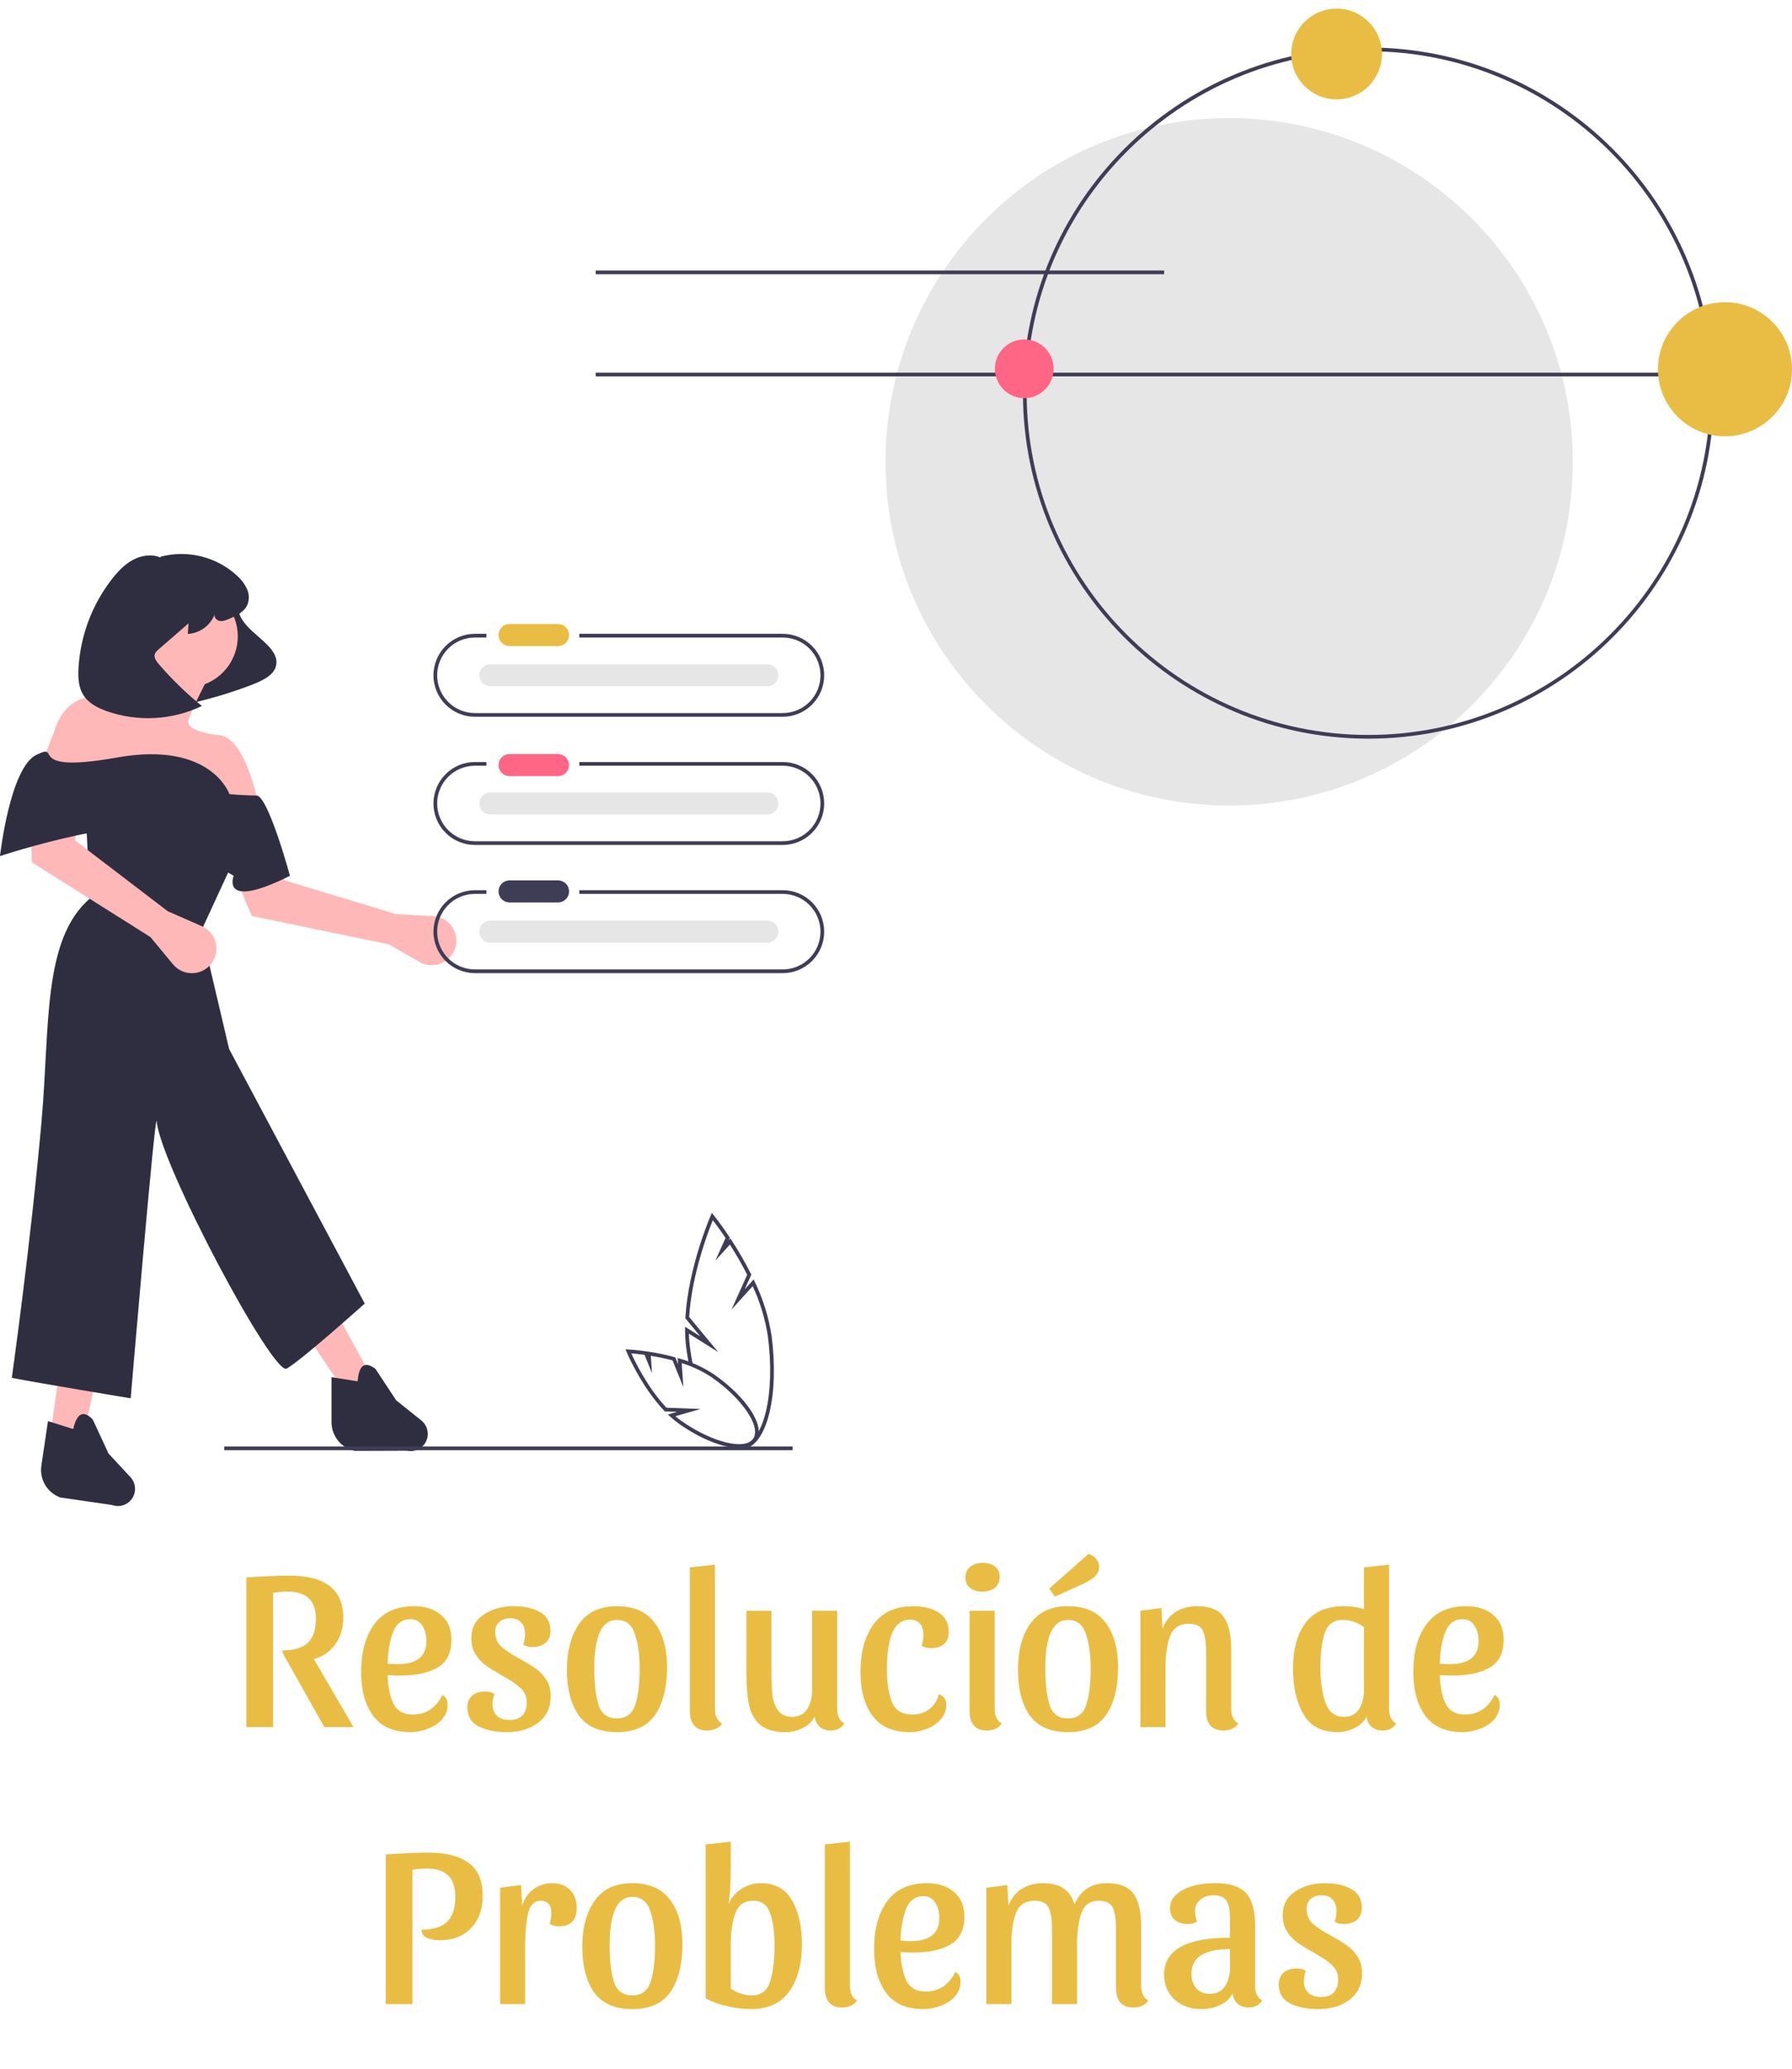 <svg width="110" height="127" viewBox="0 0 110 127" fill="none" xmlns="http://www.w3.org/2000/svg">
  <path
    d="M21.072 99.294C21.072 99.929 20.909 100.47 20.582 100.918C20.265 101.366 19.826 101.669 19.266 101.828L21.702 106H19.91L17.418 101.576C17.362 101.473 17.334 101.38 17.334 101.296C18.034 101.296 18.552 101.142 18.888 100.834C19.224 100.517 19.392 100.022 19.392 99.35C19.392 98.79 19.248 98.375 18.958 98.104C18.678 97.824 18.244 97.684 17.656 97.684C17.367 97.684 17.068 97.707 16.76 97.754V106H15.122L15.122 96.816C16.224 96.741 17.101 96.704 17.754 96.704C19.966 96.704 21.072 97.567 21.072 99.294ZM27.152 104.026C27.366 104.129 27.474 104.329 27.474 104.628C27.474 104.964 27.362 105.263 27.138 105.524C26.914 105.776 26.624 105.967 26.27 106.098C25.915 106.238 25.556 106.308 25.192 106.308C24.165 106.308 23.404 105.977 22.91 105.314C22.415 104.642 22.168 103.741 22.168 102.612C22.168 101.408 22.434 100.437 22.966 99.7C23.507 98.953 24.324 98.58 25.416 98.58C26.106 98.58 26.662 98.762 27.082 99.126C27.502 99.481 27.712 99.985 27.712 100.638C27.712 101.45 27.427 102.019 26.858 102.346C26.298 102.673 25.532 102.836 24.562 102.836C24.291 102.836 24.034 102.827 23.792 102.808C23.82 103.545 23.941 104.133 24.156 104.572C24.38 105.011 24.772 105.23 25.332 105.23C25.742 105.23 26.102 105.127 26.41 104.922C26.727 104.707 26.974 104.409 27.152 104.026ZM25.192 99.378C24.688 99.378 24.333 99.644 24.128 100.176C23.922 100.699 23.81 101.343 23.792 102.108C24.072 102.127 24.277 102.136 24.408 102.136C25.584 102.136 26.172 101.665 26.172 100.722C26.172 100.339 26.088 100.022 25.92 99.77C25.761 99.509 25.518 99.378 25.192 99.378ZM31.324 99.322C31.044 99.322 30.82 99.397 30.652 99.546C30.484 99.686 30.4 99.891 30.4 100.162C30.4 100.526 30.521 100.825 30.764 101.058C31.016 101.282 31.398 101.534 31.912 101.814C32.322 102.038 32.649 102.239 32.892 102.416C33.144 102.593 33.358 102.822 33.536 103.102C33.713 103.373 33.802 103.704 33.802 104.096C33.802 104.805 33.545 105.351 33.032 105.734C32.528 106.117 31.884 106.308 31.1 106.308C30.419 106.308 29.845 106.191 29.378 105.958C28.921 105.725 28.692 105.337 28.692 104.796C28.692 104.479 28.79 104.236 28.986 104.068C29.182 103.9 29.448 103.816 29.784 103.816C30.026 103.816 30.213 103.867 30.344 103.97C30.269 104.194 30.232 104.404 30.232 104.6C30.232 104.899 30.325 105.137 30.512 105.314C30.698 105.482 30.951 105.566 31.268 105.566C31.613 105.566 31.875 105.477 32.052 105.3C32.239 105.113 32.332 104.843 32.332 104.488C32.332 104.124 32.206 103.83 31.954 103.606C31.711 103.373 31.333 103.116 30.82 102.836C30.409 102.603 30.078 102.397 29.826 102.22C29.583 102.043 29.373 101.819 29.196 101.548C29.018 101.268 28.93 100.932 28.93 100.54C28.93 99.915 29.182 99.434 29.686 99.098C30.19 98.753 30.801 98.58 31.52 98.58C32.182 98.58 32.724 98.701 33.144 98.944C33.573 99.177 33.788 99.565 33.788 100.106C33.788 100.423 33.685 100.666 33.48 100.834C33.284 101.002 33.018 101.086 32.682 101.086C32.439 101.086 32.252 101.035 32.122 100.932C32.197 100.708 32.234 100.498 32.234 100.302C32.234 99.994 32.154 99.756 31.996 99.588C31.846 99.411 31.622 99.322 31.324 99.322ZM37.867 98.58C38.912 98.58 39.687 98.921 40.191 99.602C40.694 100.274 40.947 101.184 40.947 102.332C40.947 103.555 40.704 104.525 40.218 105.244C39.733 105.953 38.949 106.308 37.867 106.308C36.803 106.308 36.023 105.967 35.529 105.286C35.043 104.605 34.8 103.667 34.8 102.472C34.8 101.315 35.053 100.377 35.556 99.658C36.06 98.939 36.831 98.58 37.867 98.58ZM37.867 105.468C38.445 105.468 38.823 105.183 39.001 104.614C39.178 104.045 39.267 103.307 39.267 102.402C39.267 101.571 39.169 100.867 38.972 100.288C38.786 99.709 38.417 99.42 37.867 99.42C36.943 99.42 36.48 100.414 36.48 102.402C36.48 103.307 36.565 104.045 36.733 104.614C36.91 105.183 37.288 105.468 37.867 105.468ZM43.886 96.032V104.852C43.886 105.309 44.03 105.617 44.32 105.776C44.245 105.916 44.119 106.023 43.942 106.098C43.774 106.173 43.596 106.21 43.41 106.21C43.055 106.21 42.789 106.107 42.612 105.902C42.434 105.697 42.346 105.407 42.346 105.034V96.2L43.886 96.032ZM51.389 104.852C51.389 105.309 51.534 105.617 51.823 105.776C51.748 105.916 51.636 106.023 51.487 106.098C51.347 106.173 51.184 106.21 50.997 106.21C50.726 106.21 50.502 106.135 50.325 105.986C50.148 105.827 50.04 105.617 50.003 105.356C49.854 105.664 49.611 105.897 49.275 106.056C48.948 106.224 48.594 106.308 48.211 106.308C47.539 106.308 47.026 106.163 46.671 105.874C46.326 105.575 46.097 105.174 45.985 104.67C45.873 104.157 45.817 103.499 45.817 102.696V98.86H47.357V102.626C47.357 103.195 47.376 103.667 47.413 104.04C47.46 104.404 47.576 104.717 47.763 104.978C47.95 105.239 48.234 105.37 48.617 105.37C49.028 105.37 49.336 105.216 49.541 104.908C49.746 104.591 49.849 104.199 49.849 103.732V98.86H51.389V104.852ZM55.844 99.406C54.911 99.406 54.444 100.423 54.444 102.458C54.444 103.289 54.547 103.961 54.752 104.474C54.967 104.978 55.377 105.23 55.984 105.23C56.395 105.23 56.745 105.123 57.034 104.908C57.333 104.684 57.533 104.371 57.636 103.97C57.795 104.045 57.907 104.133 57.972 104.236C58.047 104.329 58.084 104.46 58.084 104.628C58.084 104.964 57.972 105.263 57.748 105.524C57.533 105.776 57.253 105.967 56.908 106.098C56.563 106.238 56.208 106.308 55.844 106.308C54.817 106.308 54.057 105.977 53.562 105.314C53.067 104.642 52.82 103.741 52.82 102.612C52.82 101.408 53.086 100.437 53.618 99.7C54.159 98.953 54.971 98.58 56.054 98.58C56.689 98.58 57.211 98.711 57.622 98.972C58.033 99.233 58.238 99.635 58.238 100.176C58.238 100.493 58.14 100.736 57.944 100.904C57.748 101.072 57.482 101.156 57.146 101.156C57.043 101.156 56.936 101.142 56.824 101.114C56.721 101.086 56.637 101.049 56.572 101.002C56.647 100.778 56.684 100.568 56.684 100.372C56.684 99.728 56.404 99.406 55.844 99.406ZM60.328 95.92C60.636 95.92 60.883 95.995 61.07 96.144C61.266 96.293 61.364 96.508 61.364 96.788C61.364 97.077 61.261 97.301 61.056 97.46C60.86 97.609 60.603 97.684 60.286 97.684C59.978 97.684 59.731 97.609 59.544 97.46C59.358 97.311 59.264 97.096 59.264 96.816C59.264 96.527 59.362 96.307 59.558 96.158C59.764 95.999 60.02 95.92 60.328 95.92ZM61.056 104.852C61.056 105.309 61.201 105.617 61.49 105.776C61.416 105.916 61.294 106.023 61.126 106.098C60.958 106.173 60.776 106.21 60.58 106.21C60.225 106.21 59.959 106.107 59.782 105.902C59.605 105.697 59.516 105.407 59.516 105.034V98.86H61.056V104.852ZM65.552 98.58C66.597 98.58 67.372 98.921 67.876 99.602C68.38 100.274 68.632 101.184 68.632 102.332C68.632 103.555 68.389 104.525 67.904 105.244C67.419 105.953 66.635 106.308 65.552 106.308C64.488 106.308 63.709 105.967 63.214 105.286C62.729 104.605 62.486 103.667 62.486 102.472C62.486 101.315 62.738 100.377 63.242 99.658C63.746 98.939 64.516 98.58 65.552 98.58ZM65.552 105.468C66.131 105.468 66.509 105.183 66.686 104.614C66.863 104.045 66.952 103.307 66.952 102.402C66.952 101.571 66.854 100.867 66.658 100.288C66.471 99.709 66.103 99.42 65.552 99.42C64.628 99.42 64.166 100.414 64.166 102.402C64.166 103.307 64.25 104.045 64.418 104.614C64.595 105.183 64.973 105.468 65.552 105.468ZM66.812 95.374C66.999 95.421 67.153 95.519 67.274 95.668C67.405 95.817 67.47 95.985 67.47 96.172C67.47 96.424 67.358 96.639 67.134 96.816C66.91 96.993 66.625 97.157 66.28 97.306L64.754 97.992L64.404 97.502L66.812 95.374ZM70.003 98.86L71.291 98.692L71.361 99.952C71.538 99.504 71.809 99.163 72.173 98.93C72.546 98.697 72.98 98.58 73.475 98.58C74.259 98.58 74.805 98.799 75.113 99.238C75.421 99.667 75.575 100.325 75.575 101.212V104.852C75.575 105.309 75.72 105.617 76.009 105.776C75.934 105.916 75.813 106.023 75.645 106.098C75.477 106.173 75.3 106.21 75.113 106.21C74.749 106.21 74.478 106.107 74.301 105.902C74.124 105.697 74.035 105.407 74.035 105.034V101.408C74.035 100.82 73.97 100.381 73.839 100.092C73.708 99.803 73.419 99.658 72.971 99.658C72.402 99.658 72.019 99.91 71.823 100.414C71.636 100.918 71.543 101.567 71.543 102.36V106H70.003V98.86ZM85.265 104.852C85.265 105.309 85.409 105.617 85.699 105.776C85.624 105.916 85.512 106.023 85.363 106.098C85.223 106.173 85.059 106.21 84.873 106.21C84.602 106.21 84.378 106.135 84.201 105.986C84.023 105.827 83.916 105.617 83.879 105.356C83.73 105.664 83.487 105.897 83.151 106.056C82.824 106.224 82.469 106.308 82.087 106.308C81.135 106.308 80.444 105.944 80.015 105.216C79.585 104.488 79.371 103.555 79.371 102.416C79.371 101.24 79.623 100.307 80.127 99.616C80.64 98.925 81.433 98.58 82.507 98.58C82.955 98.58 83.361 98.641 83.725 98.762V96.2L85.265 96.032V104.852ZM83.725 99.854C83.296 99.565 82.866 99.42 82.437 99.42C81.868 99.42 81.494 99.691 81.317 100.232C81.139 100.773 81.051 101.478 81.051 102.346C81.051 103.177 81.153 103.891 81.359 104.488C81.564 105.076 81.942 105.37 82.493 105.37C82.903 105.37 83.212 105.216 83.417 104.908C83.622 104.591 83.725 104.199 83.725 103.732V99.854ZM91.738 104.026C91.952 104.129 92.06 104.329 92.06 104.628C92.06 104.964 91.948 105.263 91.724 105.524C91.5 105.776 91.21 105.967 90.856 106.098C90.501 106.238 90.142 106.308 89.778 106.308C88.751 106.308 87.99 105.977 87.496 105.314C87.001 104.642 86.754 103.741 86.754 102.612C86.754 101.408 87.02 100.437 87.552 99.7C88.093 98.953 88.91 98.58 90.002 98.58C90.692 98.58 91.248 98.762 91.668 99.126C92.088 99.481 92.298 99.985 92.298 100.638C92.298 101.45 92.013 102.019 91.444 102.346C90.884 102.673 90.118 102.836 89.148 102.836C88.877 102.836 88.62 102.827 88.378 102.808C88.406 103.545 88.527 104.133 88.742 104.572C88.966 105.011 89.358 105.23 89.918 105.23C90.328 105.23 90.688 105.127 90.996 104.922C91.313 104.707 91.56 104.409 91.738 104.026ZM89.778 99.378C89.274 99.378 88.919 99.644 88.714 100.176C88.508 100.699 88.396 101.343 88.378 102.108C88.658 102.127 88.863 102.136 88.994 102.136C90.17 102.136 90.758 101.665 90.758 100.722C90.758 100.339 90.674 100.022 90.506 99.77C90.347 99.509 90.104 99.378 89.778 99.378ZM29.631 116.364C29.631 117.176 29.393 117.834 28.917 118.338C28.441 118.833 27.802 119.08 26.999 119.08C26.7 119.08 26.439 119.033 26.215 118.94C25.991 118.837 25.879 118.669 25.879 118.436C26.588 118.436 27.111 118.273 27.447 117.946C27.783 117.619 27.951 117.111 27.951 116.42C27.951 115.832 27.806 115.398 27.517 115.118C27.237 114.829 26.803 114.684 26.215 114.684C25.925 114.684 25.627 114.707 25.319 114.754V123H23.681V113.816C24.782 113.741 25.66 113.704 26.313 113.704C27.377 113.704 28.194 113.914 28.763 114.334C29.341 114.745 29.631 115.421 29.631 116.364ZM33.188 116.658C32.787 116.658 32.526 116.929 32.404 117.47C32.292 118.002 32.236 118.641 32.236 119.388V123H30.697V115.86L31.985 115.692L32.054 116.952C32.185 116.532 32.414 116.201 32.74 115.958C33.067 115.706 33.445 115.58 33.874 115.58C34.341 115.58 34.71 115.715 34.98 115.986C35.261 116.257 35.401 116.625 35.401 117.092C35.401 117.848 35.036 118.226 34.309 118.226C34.066 118.226 33.879 118.175 33.748 118.072C33.814 117.829 33.846 117.619 33.846 117.442C33.846 116.919 33.627 116.658 33.188 116.658ZM38.81 115.58C39.855 115.58 40.63 115.921 41.134 116.602C41.638 117.274 41.89 118.184 41.89 119.332C41.89 120.555 41.647 121.525 41.162 122.244C40.677 122.953 39.893 123.308 38.81 123.308C37.746 123.308 36.967 122.967 36.472 122.286C35.987 121.605 35.744 120.667 35.744 119.472C35.744 118.315 35.996 117.377 36.5 116.658C37.004 115.939 37.774 115.58 38.81 115.58ZM38.81 122.468C39.389 122.468 39.767 122.183 39.944 121.614C40.121 121.045 40.21 120.307 40.21 119.402C40.21 118.571 40.112 117.867 39.916 117.288C39.729 116.709 39.361 116.42 38.81 116.42C37.886 116.42 37.424 117.414 37.424 119.402C37.424 120.307 37.508 121.045 37.676 121.614C37.853 122.183 38.231 122.468 38.81 122.468ZM44.857 114.614C44.857 115.631 44.81 116.378 44.717 116.854C44.894 116.462 45.16 116.154 45.515 115.93C45.87 115.697 46.262 115.58 46.691 115.58C47.578 115.58 48.222 115.935 48.623 116.644C49.024 117.353 49.225 118.249 49.225 119.332C49.225 120.527 48.968 121.488 48.455 122.216C47.942 122.944 47.153 123.308 46.089 123.308C45.632 123.308 45.146 123.247 44.633 123.126C44.129 123.014 43.69 122.855 43.317 122.65L43.317 113.2L44.857 113.032V114.614ZM44.857 122.048C45.268 122.328 45.702 122.468 46.159 122.468C46.728 122.468 47.102 122.179 47.279 121.6C47.456 121.021 47.545 120.289 47.545 119.402C47.545 118.609 47.456 117.955 47.279 117.442C47.111 116.919 46.761 116.658 46.229 116.658C45.688 116.658 45.324 116.915 45.137 117.428C44.95 117.932 44.857 118.576 44.857 119.36L44.857 122.048ZM52.171 113.032L52.171 121.852C52.171 122.309 52.315 122.617 52.605 122.776C52.53 122.916 52.404 123.023 52.227 123.098C52.059 123.173 51.881 123.21 51.695 123.21C51.34 123.21 51.074 123.107 50.897 122.902C50.719 122.697 50.631 122.407 50.631 122.034L50.631 113.2L52.171 113.032ZM58.638 121.026C58.853 121.129 58.96 121.329 58.96 121.628C58.96 121.964 58.848 122.263 58.624 122.524C58.4 122.776 58.111 122.967 57.756 123.098C57.401 123.238 57.042 123.308 56.678 123.308C55.651 123.308 54.891 122.977 54.396 122.314C53.901 121.642 53.654 120.741 53.654 119.612C53.654 118.408 53.92 117.437 54.452 116.7C54.993 115.953 55.81 115.58 56.902 115.58C57.593 115.58 58.148 115.762 58.568 116.126C58.988 116.481 59.198 116.985 59.198 117.638C59.198 118.45 58.913 119.019 58.344 119.346C57.784 119.673 57.019 119.836 56.048 119.836C55.777 119.836 55.521 119.827 55.278 119.808C55.306 120.545 55.427 121.133 55.642 121.572C55.866 122.011 56.258 122.23 56.818 122.23C57.229 122.23 57.588 122.127 57.896 121.922C58.213 121.707 58.461 121.409 58.638 121.026ZM56.678 116.378C56.174 116.378 55.819 116.644 55.614 117.176C55.409 117.699 55.297 118.343 55.278 119.108C55.558 119.127 55.763 119.136 55.894 119.136C57.07 119.136 57.658 118.665 57.658 117.722C57.658 117.339 57.574 117.022 57.406 116.77C57.247 116.509 57.005 116.378 56.678 116.378ZM60.542 115.86L61.83 115.692L61.9 116.952C62.078 116.504 62.348 116.163 62.712 115.93C63.086 115.697 63.52 115.58 64.014 115.58C64.565 115.58 64.994 115.692 65.302 115.916C65.61 116.131 65.829 116.453 65.96 116.882C66.324 116.014 66.987 115.58 67.948 115.58C68.732 115.58 69.278 115.799 69.586 116.238C69.894 116.667 70.048 117.325 70.048 118.212V121.852C70.048 122.309 70.193 122.617 70.482 122.776C70.407 122.916 70.286 123.023 70.118 123.098C69.95 123.173 69.773 123.21 69.586 123.21C69.222 123.21 68.951 123.107 68.774 122.902C68.597 122.697 68.508 122.407 68.508 122.034V118.408C68.508 117.82 68.443 117.381 68.312 117.092C68.181 116.803 67.892 116.658 67.444 116.658C66.912 116.658 66.558 116.91 66.38 117.414C66.203 117.918 66.114 118.567 66.114 119.36V123H64.574V118.408C64.574 117.82 64.509 117.381 64.378 117.092C64.248 116.803 63.958 116.658 63.51 116.658C62.941 116.658 62.558 116.91 62.362 117.414C62.175 117.918 62.082 118.567 62.082 119.36L62.082 123H60.542L60.542 115.86ZM75.656 122.356C75.479 122.683 75.218 122.921 74.873 123.07C74.537 123.229 74.154 123.308 73.725 123.308C73.081 123.308 72.539 123.112 72.1 122.72C71.671 122.328 71.457 121.819 71.457 121.194C71.457 119.682 72.805 118.926 75.502 118.926V117.708C75.502 117.241 75.433 116.896 75.293 116.672C75.153 116.439 74.886 116.322 74.495 116.322C74.168 116.322 73.897 116.411 73.683 116.588C73.468 116.756 73.361 116.994 73.361 117.302C73.361 117.498 73.398 117.708 73.472 117.932C73.342 118.035 73.155 118.086 72.912 118.086C72.576 118.086 72.311 118.002 72.115 117.834C71.918 117.666 71.82 117.423 71.82 117.106C71.82 116.658 72.073 116.294 72.576 116.014C73.081 115.725 73.752 115.58 74.593 115.58C75.209 115.58 75.694 115.673 76.049 115.86C76.403 116.037 76.655 116.317 76.805 116.7C76.963 117.073 77.043 117.577 77.043 118.212V121.852C77.043 122.309 77.187 122.617 77.477 122.776C77.402 122.916 77.29 123.023 77.141 123.098C77.001 123.173 76.837 123.21 76.65 123.21C76.38 123.21 76.156 123.135 75.978 122.986C75.801 122.827 75.694 122.617 75.656 122.356ZM74.27 122.37C74.681 122.37 74.989 122.216 75.195 121.908C75.4 121.591 75.502 121.199 75.502 120.732V119.626C73.925 119.626 73.136 120.13 73.136 121.138C73.136 121.511 73.234 121.81 73.43 122.034C73.636 122.258 73.916 122.37 74.27 122.37ZM81.13 116.322C80.85 116.322 80.626 116.397 80.459 116.546C80.29 116.686 80.207 116.891 80.207 117.162C80.207 117.526 80.328 117.825 80.57 118.058C80.823 118.282 81.205 118.534 81.719 118.814C82.129 119.038 82.456 119.239 82.698 119.416C82.951 119.593 83.165 119.822 83.343 120.102C83.52 120.373 83.609 120.704 83.609 121.096C83.609 121.805 83.352 122.351 82.838 122.734C82.335 123.117 81.691 123.308 80.906 123.308C80.225 123.308 79.651 123.191 79.184 122.958C78.727 122.725 78.499 122.337 78.499 121.796C78.499 121.479 78.597 121.236 78.793 121.068C78.989 120.9 79.254 120.816 79.591 120.816C79.833 120.816 80.02 120.867 80.15 120.97C80.076 121.194 80.038 121.404 80.038 121.6C80.038 121.899 80.132 122.137 80.319 122.314C80.505 122.482 80.757 122.566 81.075 122.566C81.42 122.566 81.681 122.477 81.859 122.3C82.045 122.113 82.138 121.843 82.138 121.488C82.138 121.124 82.013 120.83 81.76 120.606C81.518 120.373 81.14 120.116 80.626 119.836C80.216 119.603 79.885 119.397 79.632 119.22C79.39 119.043 79.18 118.819 79.002 118.548C78.825 118.268 78.737 117.932 78.737 117.54C78.737 116.915 78.989 116.434 79.493 116.098C79.996 115.753 80.608 115.58 81.326 115.58C81.989 115.58 82.531 115.701 82.951 115.944C83.38 116.177 83.594 116.565 83.594 117.106C83.594 117.423 83.492 117.666 83.287 117.834C83.091 118.002 82.825 118.086 82.489 118.086C82.246 118.086 82.059 118.035 81.928 117.932C82.003 117.708 82.04 117.498 82.04 117.302C82.04 116.994 81.961 116.756 81.802 116.588C81.653 116.411 81.429 116.322 81.13 116.322Z"
    fill="#E9BD43" />
  <path
    d="M23.878 57.962L25.757 59.041C25.947 59.151 26.158 59.217 26.377 59.236C26.595 59.255 26.815 59.226 27.021 59.151C27.227 59.077 27.415 58.958 27.57 58.804C27.726 58.649 27.845 58.462 27.921 58.257V58.257C28.003 58.036 28.032 57.798 28.005 57.564C27.978 57.329 27.897 57.105 27.768 56.907C27.638 56.71 27.464 56.546 27.26 56.428C27.055 56.311 26.826 56.243 26.59 56.23L24.316 56.105L17.464 54.031L16.359 49.895L13.471 51.517L15.457 56.219L23.878 57.962Z"
    fill="#FFB8B8" />
  <path
    d="M14.923 36.494C14.488 36.987 14.567 37.579 14.883 38.06C15.2 38.541 15.726 38.941 16.187 39.366C16.483 39.639 16.757 39.928 16.89 40.256C16.963 40.424 16.987 40.609 16.959 40.789C16.931 40.97 16.852 41.139 16.731 41.277C16.43 41.634 15.867 41.876 15.319 42.083C13.75 42.672 12.132 43.117 10.483 43.415C11.872 41.792 12.568 39.964 12.466 38.204C12.444 37.834 12.389 37.461 12.518 37.091C12.607 36.869 12.747 36.671 12.927 36.513C13.107 36.356 13.322 36.243 13.554 36.185C14.106 36.026 14.834 36.183 14.918 36.545"
    fill="#2F2E41" />
  <path d="M3.024 88.574L5.012 88.66L8.935 70.541L5.53 70.687L3.024 88.574Z" fill="#FFB8B8" />
  <path d="M22.899 84.684L21.257 85.548L10.987 70.311L14.258 68.871L22.899 84.684Z" fill="#FFB8B8" />
  <path
    d="M11.451 42.197C13.188 42.197 14.595 40.79 14.595 39.054C14.595 37.318 13.188 35.91 11.451 35.91C9.715 35.91 8.308 37.318 8.308 39.054C8.308 40.79 9.715 42.197 11.451 42.197Z"
    fill="#FFB8B8" />
  <path
    d="M9.851 40.703C9.851 40.703 8.728 43.036 7.172 42.95C7.172 42.95 4.234 41.74 3.284 45.023L2.247 47.616L15.986 49.949C15.986 49.949 15.208 45.196 13.394 45.11C13.394 45.11 11.32 44.937 11.579 44.16C11.838 43.382 12.789 41.567 12.789 41.567L9.851 40.703Z"
    fill="#FFB8B8" />
  <path
    d="M14.43 52.628L12.356 57.122L14.065 64.384L22.389 80.005C22.389 80.005 18.556 83.445 17.6 83.996C16.771 84.475 9.87 71.504 9.618 68.831C9.535 67.949 8.022 85.821 8.022 85.821C8.022 85.821 2.318 84.879 0.725 84.566C0.725 84.566 1.872 76.438 2.549 68.831C3.071 62.968 2.596 57.654 5.53 55.134L5.271 50.123L12.184 49.863L14.43 52.628Z"
    fill="#2F2E41" />
  <path
    d="M3.693 91.906L6.866 92.367C7.112 92.458 7.383 92.455 7.626 92.358C7.87 92.26 8.069 92.076 8.184 91.84V91.84C8.277 91.648 8.31 91.433 8.279 91.222C8.248 91.011 8.153 90.815 8.008 90.659L6.662 89.209L5.692 87.117C5.113 86.525 4.716 86.734 4.495 87.707L2.945 87.221L2.539 89.951C2.478 90.36 2.56 90.777 2.77 91.133C2.98 91.489 3.306 91.762 3.693 91.906V91.906Z"
    fill="#2F2E41" />
  <path
    d="M21.778 89.049L24.984 89.038C25.241 89.092 25.509 89.049 25.735 88.917C25.962 88.785 26.131 88.573 26.21 88.323V88.323C26.275 88.12 26.276 87.902 26.214 87.698C26.152 87.494 26.03 87.314 25.863 87.18L24.318 85.944L23.051 84.018C22.391 83.518 22.03 83.783 21.954 84.778L20.35 84.525V87.285C20.35 87.699 20.491 88.099 20.752 88.42C21.012 88.741 21.374 88.963 21.778 89.049V89.049Z"
    fill="#2F2E41" />
  <path
    d="M9.864 34.222C9.33 33.989 8.694 34.08 8.179 34.352C7.663 34.623 7.251 35.057 6.891 35.514C5.649 37.099 4.926 39.027 4.817 41.036C4.789 41.586 4.816 42.166 5.102 42.636C5.416 43.153 5.991 43.449 6.561 43.651C8.472 44.317 10.568 44.201 12.393 43.33C11.433 42.552 10.545 41.689 9.739 40.751C9.588 40.576 9.43 40.35 9.507 40.132C9.555 40.025 9.63 39.933 9.725 39.864L11.575 38.257L11.529 38.907C11.897 38.886 12.251 38.757 12.546 38.537C12.842 38.316 13.067 38.014 13.192 37.667C13.103 37.848 13.274 38.069 13.47 38.109C13.667 38.15 13.867 38.069 14.051 37.989C14.499 37.797 14.986 37.567 15.184 37.122C15.247 36.965 15.277 36.797 15.272 36.628C15.268 36.459 15.229 36.293 15.158 36.139C15.014 35.833 14.809 35.56 14.556 35.336C13.933 34.762 13.176 34.353 12.354 34.149C11.531 33.944 10.671 33.951 9.852 34.167"
    fill="#2F2E41" />
  <path
    d="M9.236 57.513L10.616 59.182C10.755 59.351 10.93 59.488 11.128 59.582C11.326 59.677 11.542 59.727 11.761 59.729C11.98 59.731 12.197 59.686 12.397 59.596C12.597 59.506 12.775 59.373 12.918 59.207C13.072 59.029 13.182 58.816 13.24 58.587C13.297 58.359 13.3 58.12 13.248 57.889C13.195 57.659 13.09 57.445 12.94 57.263C12.79 57.081 12.599 56.937 12.383 56.842L10.297 55.927L4.608 51.581L5.024 47.32L1.75 47.827L1.96 52.927L9.236 57.513Z"
    fill="#FFB8B8" />
  <path
    d="M17.8 53.751C17.8 53.751 16.455 48.824 15.745 48.825C15.035 48.826 14.085 48.739 14.085 48.739C14.085 48.739 12.961 45.456 7.172 46.493C1.383 47.53 3.888 45.542 2.247 46.32C0.605 47.098 0 52.541 0 52.541C0 52.541 8.9 49.604 10.801 51.245C11.893 52.2 13.08 53.04 14.344 53.751C14.344 53.751 13.48 55.911 17.8 53.751Z"
    fill="#2F2E41" />
  <path d="M48.654 88.777H13.763V89.005H48.654V88.777Z" fill="#3F3D56" />
  <path
    d="M75.45 49.439C87.1 49.439 96.544 39.995 96.544 28.345C96.544 16.694 87.1 7.25 75.45 7.25C63.8 7.25 54.355 16.694 54.355 28.345C54.355 39.995 63.8 49.439 75.45 49.439Z"
    fill="#E6E6E6" />
  <path d="M71.459 16.602H36.567V16.83H71.459V16.602Z" fill="#3F3D56" />
  <path d="M105.096 22.871H36.567V23.099H105.096V22.871Z" fill="#3F3D56" />
  <path
    d="M84.001 45.335C72.307 45.335 62.793 35.821 62.793 24.127C62.793 12.432 72.307 2.918 84.001 2.918C95.696 2.918 105.21 12.432 105.21 24.127C105.21 35.821 95.696 45.335 84.001 45.335ZM84.001 3.146C72.433 3.146 63.021 12.558 63.021 24.127C63.021 35.695 72.433 45.107 84.001 45.107C95.57 45.107 104.982 35.695 104.982 24.127C104.982 12.558 95.57 3.146 84.001 3.146V3.146Z"
    fill="#3F3D56" />
  <path
    d="M82.045 6.098C83.583 6.098 84.83 4.852 84.83 3.314C84.83 1.776 83.583 0.529 82.045 0.529C80.507 0.529 79.261 1.776 79.261 3.314C79.261 4.852 80.507 6.098 82.045 6.098Z"
    fill="#E9BD43" />
  <path
    d="M62.873 24.436C63.868 24.436 64.675 23.629 64.675 22.634C64.675 21.639 63.868 20.832 62.873 20.832C61.878 20.832 61.071 21.639 61.071 22.634C61.071 23.629 61.878 24.436 62.873 24.436Z"
    fill="#FF6584" />
  <path
    d="M105.885 26.779C108.158 26.779 110 24.936 110 22.664C110 20.391 108.158 18.549 105.885 18.549C103.613 18.549 101.771 20.391 101.771 22.664C101.771 24.936 103.613 26.779 105.885 26.779Z"
    fill="#E9BD43" />
  <path
    d="M48.046 38.9H35.56V39.128H48.046C48.661 39.128 49.25 39.373 49.685 39.807C50.12 40.242 50.364 40.831 50.364 41.446C50.364 42.061 50.12 42.65 49.685 43.085C49.25 43.52 48.661 43.764 48.046 43.764H29.153C28.538 43.764 27.949 43.52 27.514 43.085C27.08 42.65 26.835 42.061 26.835 41.446C26.835 40.831 27.08 40.242 27.514 39.807C27.949 39.373 28.538 39.128 29.153 39.128H29.859V38.9H29.153C28.478 38.9 27.831 39.169 27.353 39.646C26.876 40.123 26.607 40.771 26.607 41.446C26.607 42.121 26.876 42.769 27.353 43.246C27.831 43.724 28.478 43.992 29.153 43.992H48.046C48.721 43.992 49.369 43.724 49.846 43.246C50.324 42.769 50.592 42.121 50.592 41.446C50.592 40.771 50.324 40.123 49.846 39.646C49.369 39.169 48.721 38.9 48.046 38.9Z"
    fill="#3F3D56" />
  <path
    d="M48.046 46.768H35.56V46.996H48.046C48.661 46.996 49.25 47.24 49.685 47.675C50.12 48.109 50.364 48.699 50.364 49.313C50.364 49.928 50.12 50.518 49.685 50.952C49.25 51.387 48.661 51.631 48.046 51.631H29.153C28.538 51.631 27.949 51.387 27.514 50.952C27.08 50.518 26.835 49.928 26.835 49.313C26.835 48.699 27.08 48.109 27.514 47.675C27.949 47.24 28.538 46.996 29.153 46.996H29.859V46.768H29.153C28.478 46.768 27.831 47.036 27.353 47.513C26.876 47.991 26.607 48.638 26.607 49.313C26.607 49.989 26.876 50.636 27.353 51.114C27.831 51.591 28.478 51.859 29.153 51.859H48.046C48.721 51.859 49.369 51.591 49.846 51.114C50.324 50.636 50.592 49.989 50.592 49.313C50.592 48.638 50.324 47.991 49.846 47.513C49.369 47.036 48.721 46.768 48.046 46.768Z"
    fill="#3F3D56" />
  <path
    d="M48.046 54.635H35.56V54.863H48.046C48.661 54.863 49.25 55.107 49.685 55.542C50.12 55.976 50.364 56.566 50.364 57.181C50.364 57.795 50.12 58.385 49.685 58.819C49.25 59.254 48.661 59.498 48.046 59.498H29.153C28.538 59.498 27.949 59.254 27.514 58.819C27.08 58.385 26.835 57.795 26.835 57.181C26.835 56.566 27.08 55.976 27.514 55.542C27.949 55.107 28.538 54.863 29.153 54.863H29.859V54.635H29.153C28.478 54.635 27.831 54.903 27.353 55.38C26.876 55.858 26.607 56.505 26.607 57.181C26.607 57.856 26.876 58.503 27.353 58.981C27.831 59.458 28.478 59.726 29.153 59.726H48.046C48.721 59.726 49.369 59.458 49.846 58.981C50.324 58.503 50.592 57.856 50.592 57.181C50.592 56.505 50.324 55.858 49.846 55.38C49.369 54.903 48.721 54.635 48.046 54.635V54.635Z"
    fill="#3F3D56" />
  <path
    d="M31.268 38.297C31.09 38.3 30.921 38.373 30.796 38.499C30.672 38.626 30.602 38.797 30.602 38.975C30.602 39.153 30.672 39.324 30.796 39.45C30.921 39.577 31.09 39.65 31.268 39.653H34.243C34.422 39.655 34.595 39.587 34.724 39.462C34.853 39.337 34.927 39.166 34.93 38.986C34.933 38.807 34.864 38.633 34.74 38.504C34.615 38.375 34.444 38.3 34.265 38.297C34.258 38.297 34.25 38.297 34.243 38.297H31.268Z"
    fill="#E9BD43" />
  <path
    d="M31.268 46.279C31.09 46.282 30.921 46.355 30.796 46.482C30.672 46.609 30.602 46.779 30.602 46.957C30.602 47.135 30.672 47.306 30.796 47.433C30.921 47.56 31.09 47.632 31.268 47.635H34.243C34.422 47.638 34.595 47.569 34.724 47.444C34.853 47.319 34.927 47.148 34.93 46.968C34.933 46.789 34.864 46.616 34.74 46.487C34.615 46.357 34.444 46.283 34.265 46.279C34.258 46.279 34.25 46.279 34.243 46.279H31.268Z"
    fill="#FF6584" />
  <path
    d="M31.268 54.031C31.091 54.034 30.921 54.107 30.796 54.234C30.672 54.361 30.602 54.531 30.602 54.709C30.602 54.887 30.672 55.058 30.796 55.185C30.921 55.312 31.091 55.384 31.268 55.387H34.243C34.423 55.39 34.596 55.321 34.725 55.196C34.854 55.071 34.928 54.9 34.931 54.721C34.934 54.541 34.866 54.367 34.741 54.238C34.616 54.109 34.445 54.035 34.265 54.031C34.258 54.031 34.25 54.031 34.243 54.031H31.268Z"
    fill="#3F3D56" />
  <path
    d="M30.089 40.768C29.911 40.771 29.741 40.843 29.616 40.97C29.492 41.097 29.422 41.268 29.422 41.446C29.422 41.623 29.492 41.794 29.616 41.921C29.741 42.048 29.911 42.121 30.089 42.124H47.088C47.177 42.125 47.266 42.109 47.349 42.077C47.432 42.044 47.508 41.995 47.572 41.934C47.636 41.872 47.687 41.798 47.723 41.716C47.758 41.634 47.777 41.546 47.779 41.457C47.78 41.368 47.764 41.279 47.731 41.196C47.699 41.113 47.65 41.038 47.588 40.974C47.526 40.91 47.451 40.858 47.37 40.823C47.288 40.788 47.2 40.769 47.11 40.768C47.103 40.767 47.096 40.767 47.088 40.768H30.089Z"
    fill="#E6E6E6" />
  <path
    d="M30.089 48.635C29.911 48.638 29.741 48.711 29.616 48.837C29.492 48.964 29.422 49.135 29.422 49.313C29.422 49.491 29.492 49.661 29.616 49.788C29.741 49.915 29.911 49.988 30.089 49.991H47.088C47.177 49.992 47.266 49.977 47.349 49.944C47.432 49.911 47.508 49.863 47.572 49.801C47.636 49.739 47.687 49.665 47.723 49.583C47.758 49.501 47.777 49.413 47.779 49.324C47.78 49.235 47.764 49.146 47.731 49.063C47.699 48.98 47.65 48.905 47.588 48.841C47.526 48.777 47.451 48.726 47.37 48.69C47.288 48.655 47.2 48.636 47.11 48.635C47.103 48.635 47.096 48.635 47.088 48.635H30.089Z"
    fill="#E6E6E6" />
  <path
    d="M30.089 56.502C29.911 56.505 29.741 56.578 29.616 56.705C29.492 56.831 29.422 57.002 29.422 57.18C29.422 57.358 29.492 57.529 29.616 57.656C29.741 57.782 29.911 57.855 30.089 57.858H47.088C47.177 57.86 47.266 57.844 47.349 57.811C47.432 57.779 47.508 57.73 47.572 57.668C47.636 57.606 47.687 57.532 47.723 57.45C47.758 57.368 47.777 57.28 47.779 57.191C47.78 57.102 47.764 57.013 47.731 56.931C47.699 56.848 47.65 56.772 47.588 56.708C47.526 56.644 47.451 56.593 47.37 56.557C47.288 56.522 47.2 56.503 47.11 56.502C47.103 56.502 47.096 56.502 47.088 56.502H30.089Z"
    fill="#E6E6E6" />
  <path
    d="M47.36 81.971C47.183 80.828 46.837 79.718 46.334 78.677L46.261 78.525L45.716 79.129L46.12 78.23L46.093 78.178C45.737 77.473 45.342 76.788 44.911 76.126L44.831 76.004L44.724 76.122L44.799 75.956L44.761 75.9C44.227 75.098 43.817 74.591 43.813 74.586L43.697 74.443L43.622 74.614C43.608 74.645 42.251 77.771 42.072 80.861L42.069 80.909L42.982 82.013L42.051 81.428L42.052 81.64C42.055 82.003 42.08 82.366 42.126 82.726C42.167 83.036 42.216 83.338 42.271 83.633C42.359 83.636 42.445 83.663 42.519 83.71C42.455 83.381 42.399 83.042 42.352 82.694C42.316 82.416 42.294 82.134 42.285 81.852L44.086 82.983L42.302 80.827C42.465 78.215 43.473 75.583 43.756 74.889C43.907 75.086 44.194 75.468 44.537 75.979L43.914 77.368L44.802 76.383C45.187 76.983 45.542 77.601 45.865 78.236L44.905 80.375L46.203 78.937C46.656 79.911 46.969 80.944 47.134 82.006C47.361 83.721 47.317 85.369 47.01 86.645C46.715 87.868 46.196 88.62 45.585 88.708C45.459 88.725 45.331 88.718 45.209 88.685C45.11 88.755 44.992 88.791 44.871 88.788H44.838C45.027 88.894 45.24 88.951 45.456 88.954C45.51 88.954 45.563 88.951 45.616 88.943C46.334 88.84 46.908 88.044 47.231 86.703C47.545 85.398 47.591 83.718 47.36 81.971Z"
    fill="#3F3D56" />
  <path
    d="M45.35 88.864C44.411 88.864 43.057 88.347 41.714 87.407C41.516 87.267 41.327 87.116 41.148 86.953L40.998 86.815L41.567 86.651L40.809 86.624L40.777 86.59C39.358 85.103 38.474 83.003 38.465 82.982L38.397 82.816L38.576 82.825C38.594 82.825 39.021 82.846 39.662 82.936L39.702 82.942V82.942L39.843 82.963C40.366 83.043 40.885 83.152 41.397 83.29L41.451 83.305L41.622 83.725L41.596 83.348L41.753 83.393C42.495 83.607 43.2 83.934 43.842 84.362C45.885 85.792 47.015 87.58 46.418 88.433C46.214 88.725 45.838 88.864 45.35 88.864ZM41.457 86.92C41.582 87.026 41.712 87.126 41.845 87.22C43.715 88.53 45.724 89.026 46.231 88.302C46.738 87.579 45.585 85.861 43.714 84.55C43.137 84.166 42.508 83.866 41.846 83.659L41.947 85.132L41.283 83.495C40.845 83.379 40.397 83.284 39.949 83.211L40.022 84.28L39.565 83.153C39.211 83.105 38.925 83.078 38.751 83.065C38.988 83.585 39.771 85.191 40.91 86.399L43.001 86.476L41.457 86.92Z"
    fill="#3F3D56" />
</svg>